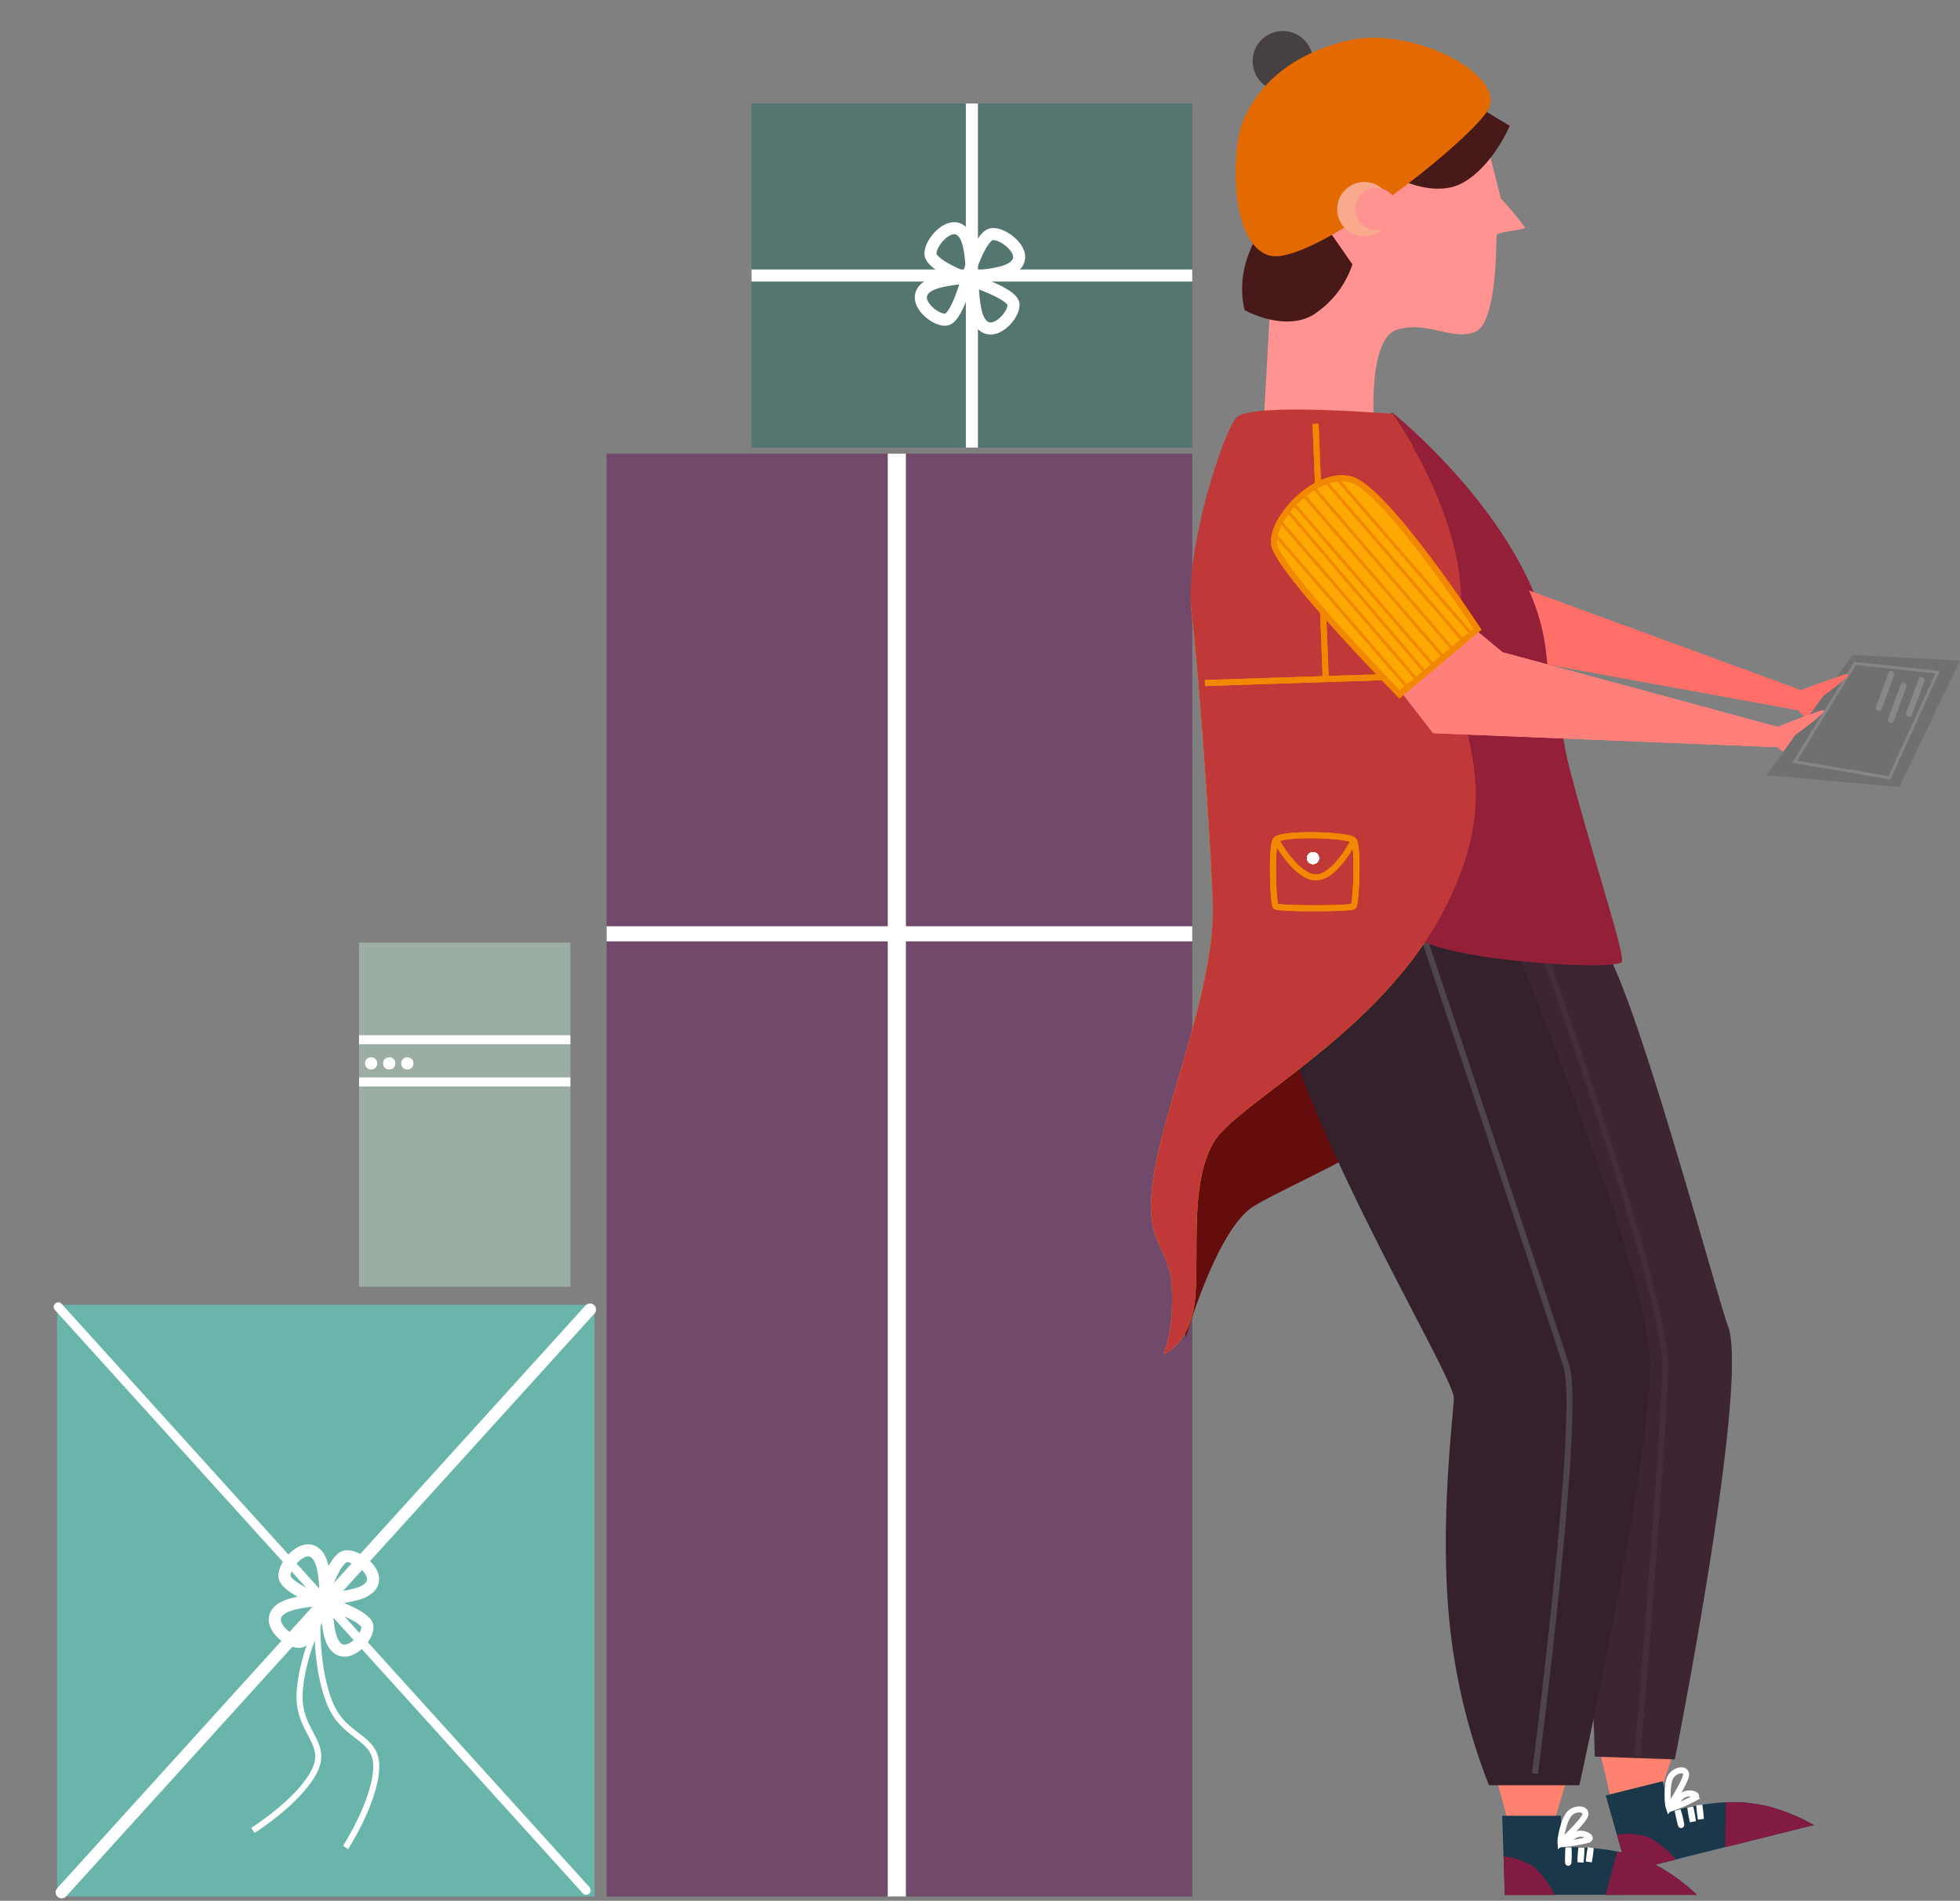 <svg xmlns="http://www.w3.org/2000/svg" width="324.619" height="314.849" viewBox="0 0 324.619 314.849">
  <rect x="0" y="0" width="324.619" height="314.849" fill="#808080" stroke="none"/>
  <g id="_404_eror" data-name="404 eror" transform="translate(-176.536 -765.862)">
    <path id="Path_41" data-name="Path 41" d="M535.418,1345.362l-3.558,11.78h-5.578l-3.221-11.78Z" transform="translate(-34.375 -307.176) rotate(2)" fill="#ff8170"/>
    <g id="kafsh" transform="matrix(0.97, -0.242, 0.242, 0.97, -393.462, -121.901)">
      <path id="Path_30" data-name="Path 30" d="M557.585,1366.725H525.762l-.433-13.1h9.742v5.2s7.036-.352,12.664,1.625A29.136,29.136,0,0,1,557.585,1366.725Z" transform="translate(-1 -1)" fill="#1b384a"/>
      <path id="Path_31" data-name="Path 31" d="M543.391,1358.547l-1.936,7.2,15.155-.017a33.057,33.057,0,0,0-6.319-4.713A27.4,27.4,0,0,0,543.391,1358.547Z" fill="#811b43"/>
      <path id="Path_32" data-name="Path 32" d="M534.032,1366.752h-8.266l-.2-6.391a11.237,11.237,0,0,1,5.121,1.816A15.09,15.09,0,0,1,534.032,1366.752Z" transform="translate(-1 -1)" fill="#811b43"/>
      <path id="Path_33" data-name="Path 33" d="M538.525,1360.216a22.9,22.9,0,0,1,.63-2.244A22.907,22.907,0,0,1,538.525,1360.216Z" transform="translate(-183.911 88.216) rotate(-8)" fill="none" stroke="#fff" stroke-width="1"/>
      <path id="Path_34" data-name="Path 34" d="M538.525,1360.216a19.218,19.218,0,0,1,.573-2.343A19.224,19.224,0,0,1,538.525,1360.216Z" transform="matrix(0.985, -0.174, 0.174, 0.985, -229.825, 114.213)" fill="none" stroke="#fff" stroke-width="1"/>
      <path id="Path_35" data-name="Path 35" d="M538.525,1360.216c-.244.589.423-2.4.423-2.4A13.861,13.861,0,0,1,538.525,1360.216Z" transform="matrix(0.985, -0.174, 0.174, 0.985, -231.825, 114.213)" fill="none" stroke="#fff" stroke-width="1"/>
      <path id="Path_36" data-name="Path 36" d="M533.08,1355.994c.161-.54,1.92-3.387,3.268-3.964s3.027.371,2.239,1.265S533.08,1355.994,533.08,1355.994Z" transform="translate(-468.253 299.57) rotate(-22)" fill="none" stroke="#fff" stroke-width="1"/>
      <path id="Path_37" data-name="Path 37" d="M0,2.254C.118,1.972,1.09.394,2.084.092s2.232.194,1.65.661A24.522,24.522,0,0,1,0,2.254Z" transform="matrix(0.978, 0.208, -0.208, 0.978, 535.13, 1355.081)" fill="none" stroke="#fff" stroke-width="1"/>
    </g>
    <path id="Path_40" data-name="Path 40" d="M535.418,1347.572H522.141a244.218,244.218,0,0,0-3.356-29.034c1.167-9.383-4.447-35.441-4.281-38.92s-26.639-63.9-26.639-63.9l23.45-3.147s1.782-11.629,9.511,4.234c6.571,13.486,19.063,54.365,20.893,58.751C545.628,1284.93,535.418,1347.572,535.418,1347.572Z" transform="translate(-34.133 -308.146) rotate(2)" fill="#3d2532"/>
    <path id="Path_43" data-name="Path 43" d="M475.978,1060.7s-1.992-52.065-3.286-64.364-29.079-67.253-29.079-67.253" transform="translate(104.585 -54.17) rotate(7)" fill="none" stroke="#707070" stroke-width="1" opacity="0.13"/>
    <g id="jabe_ha" data-name="jabe ha">
      <rect id="Rectangle_2" data-name="Rectangle 2" width="97" height="239" transform="translate(277 841)" fill="#71496b"/>
      <path id="Path_1" data-name="Path 1" d="M277,920.539h97" fill="none" stroke="#fff" stroke-width="2.5"/>
      <path id="Path_2" data-name="Path 2" d="M325.071,841v239" fill="none" stroke="#fff" stroke-width="3"/>
      <rect id="Rectangle_3" data-name="Rectangle 3" width="73" height="57" transform="translate(301 783)" fill="#557571"/>
      <path id="Path_6" data-name="Path 6" d="M337.5,783.613v57" transform="translate(0 -0.613)" fill="none" stroke="#fff" stroke-width="2"/>
      <path id="Path_7" data-name="Path 7" d="M301,811.5h73" fill="none" stroke="#fff" stroke-width="2"/>
      <path id="Path_8" data-name="Path 8" d="M295.562,885.063s-3.078-6.017-1.966-7.6,6.828-2.2,6.414,1.267-7.591,9.09-8.069,12.592,5.25,2.98,6.155,1.416S295.562,885.063,295.562,885.063Z" transform="matrix(0.719, 0.695, -0.695, 0.719, 739.498, -30.286)" fill="none" stroke="#fff" stroke-width="2"/>
      <path id="Path_9" data-name="Path 9" d="M295.562,885.063s-3.078-6.017-1.966-7.6,6.828-2.2,6.414,1.267-7.591,9.09-8.069,12.592,5.25,2.98,6.155,1.416S295.562,885.063,295.562,885.063Z" transform="translate(-482.495 366.533) rotate(-43)" fill="none" stroke="#fff" stroke-width="2"/>
      <rect id="Rectangle_4" data-name="Rectangle 4" width="89" height="98" transform="translate(186 982)" fill="#69b5ac"/>
      <path id="Path_10" data-name="Path 10" d="M274.25,984.5l-87.5,96.531" transform="translate(0 -1.729)" fill="none" stroke="#fff" stroke-linecap="round" stroke-width="2"/>
      <path id="Path_11" data-name="Path 11" d="M273.931,984.237l-86.878,97.05" transform="matrix(-0.105, 0.995, -0.995, -0.105, 1281.698, 909.748)" fill="none" stroke="#fff" stroke-linecap="round" stroke-width="1.5"/>
      <g id="Group_1" data-name="Group 1" transform="translate(0 6)">
        <path id="Path_13" data-name="Path 13" d="M295.562,885.063s-3.078-6.017-1.966-7.6,6.828-2.2,6.414,1.267-7.591,9.09-8.069,12.592,5.25,2.98,6.155,1.416S295.562,885.063,295.562,885.063Z" transform="matrix(0.719, 0.695, -0.695, 0.719, 632.498, 182.714)" fill="none" stroke="#fff" stroke-width="2"/>
        <path id="Path_12" data-name="Path 12" d="M295.562,885.063s-3.078-6.017-1.966-7.6,6.828-2.2,6.414,1.267-7.591,9.09-8.069,12.592,5.25,2.98,6.155,1.416S295.562,885.063,295.562,885.063Z" transform="translate(-589.495 579.533) rotate(-43)" fill="none" stroke="#fff" stroke-width="2"/>
      </g>
      <path id="Path_14" data-name="Path 14" d="M230.5,1032.216s-3.837,7-4.326,13.786,4.954,8.4,2.369,13.355-10.124,9.693-10.124,9.693" fill="none" stroke="#fff" stroke-width="1"/>
      <path id="Path_15" data-name="Path 15" d="M230.5,1032.216s-3.837,7-4.326,13.786,4.954,8.4,2.369,13.355-10.124,9.693-10.124,9.693" transform="translate(-415.987 195.297) rotate(-25)" fill="none" stroke="#fff" stroke-width="1"/>
      <rect id="Rectangle_5" data-name="Rectangle 5" width="35" height="57" transform="translate(236 922)" fill="#9cada4"/>
      <path id="Path_16" data-name="Path 16" d="M236,938.085h35" fill="none" stroke="#fff" stroke-width="1.5"/>
      <path id="Path_17" data-name="Path 17" d="M236,945.074h35" fill="none" stroke="#fff" stroke-width="1.5"/>
      <g id="Ellipse_1" data-name="Ellipse 1" transform="translate(237 941)" fill="#fff" stroke="#fff" stroke-width="1">
        <circle cx="1" cy="1" r="1" stroke="none"/>
        <circle cx="1" cy="1" r="0.5" fill="none"/>
      </g>
      <g id="Ellipse_2" data-name="Ellipse 2" transform="translate(240 941)" fill="#fff" stroke="#fff" stroke-width="1">
        <circle cx="1" cy="1" r="1" stroke="none"/>
        <circle cx="1" cy="1" r="0.5" fill="none"/>
      </g>
      <g id="Ellipse_3" data-name="Ellipse 3" transform="translate(243 941)" fill="#fff" stroke="#fff" stroke-width="1">
        <circle cx="1" cy="1" r="1" stroke="none"/>
        <circle cx="1" cy="1" r="0.5" fill="none"/>
      </g>
    </g>
    <path id="Path_74" data-name="Path 74" d="M618.433,1201.654s-3.657-14.743,1.059-17.075,9.111.369,12.762-1.622,1.071-15.843,1.134-16.458,4.554-1.573,4.417-1.993a57.168,57.168,0,0,0-4.68-4.108l-6.149-14.227-29.332,15.177v17.46l2.41,23.666" transform="translate(-18.685 -446.415) rotate(9)" fill="#ff9392"/>
    <path id="Path_45" data-name="Path 45" d="M380.04,1249.493s18.7-2.368,24.521,1.947,15.211,13.863,25.676,19.419,16.182,2.805,16.182,2.805l10.788-22.224-39.269-14.888-23.734,4.1Z" transform="translate(-925.714 848.991) rotate(-67)" fill="#650d0d"/>
    <g id="Group_2" data-name="Group 2" transform="translate(-21)">
      <path id="Path_38" data-name="Path 38" d="M535.418,1345.362l-3.558,11.78h-5.578l-3.221-11.78Z" transform="translate(-78 -286)" fill="#ff8170"/>
      <g id="kafsh-2" data-name="kafsh" transform="translate(-78 -286)">
        <path id="Path_30-2" data-name="Path 30" d="M557.585,1366.725H525.762l-.433-13.1h9.742v5.2s7.036-.352,12.664,1.625A29.136,29.136,0,0,1,557.585,1366.725Z" transform="translate(-1 -1)" fill="#1b384a"/>
        <path id="Path_31-2" data-name="Path 31" d="M543.391,1358.547l-1.936,7.2,15.155-.017a33.057,33.057,0,0,0-6.319-4.713A27.4,27.4,0,0,0,543.391,1358.547Z" fill="#811b43"/>
        <path id="Path_32-2" data-name="Path 32" d="M534.032,1366.752h-8.266l-.2-6.391a11.237,11.237,0,0,1,5.121,1.816A15.09,15.09,0,0,1,534.032,1366.752Z" transform="translate(-1 -1)" fill="#811b43"/>
        <path id="Path_33-2" data-name="Path 33" d="M538.525,1360.216a22.9,22.9,0,0,1,.63-2.244A22.907,22.907,0,0,1,538.525,1360.216Z" transform="translate(-183.911 88.216) rotate(-8)" fill="none" stroke="#fff" stroke-width="1"/>
        <path id="Path_34-2" data-name="Path 34" d="M538.525,1360.216a19.218,19.218,0,0,1,.573-2.343A19.224,19.224,0,0,1,538.525,1360.216Z" transform="matrix(0.985, -0.174, 0.174, 0.985, -229.825, 114.213)" fill="none" stroke="#fff" stroke-width="1"/>
        <path id="Path_35-2" data-name="Path 35" d="M538.525,1360.216c-.244.589.423-2.4.423-2.4A13.861,13.861,0,0,1,538.525,1360.216Z" transform="matrix(0.985, -0.174, 0.174, 0.985, -231.825, 114.213)" fill="none" stroke="#fff" stroke-width="1"/>
        <path id="Path_36-2" data-name="Path 36" d="M533.08,1355.994c.161-.54,1.92-3.387,3.268-3.964s3.027.371,2.239,1.265S533.08,1355.994,533.08,1355.994Z" transform="translate(-468.253 299.57) rotate(-22)" fill="none" stroke="#fff" stroke-width="1"/>
        <path id="Path_37-2" data-name="Path 37" d="M0,2.254C.118,1.972,1.09.394,2.084.092s2.232.194,1.65.661A24.522,24.522,0,0,1,0,2.254Z" transform="matrix(0.978, 0.208, -0.208, 0.978, 535.13, 1355.081)" fill="none" stroke="#fff" stroke-width="1"/>
      </g>
      <path id="Path_39" data-name="Path 39" d="M537.106,1347.572H522.141a101.563,101.563,0,0,1-6.638-28.063c-1.452-16.02.664-32.537.83-36.016s-24.273-43.234-29.542-67.382,8.465-29.211,8.465-29.211l31.619,22.739s21.275,51.83,21.922,67.149S537.106,1347.572,537.106,1347.572Z" transform="translate(-78 -286)" fill="#34212b"/>
    </g>
    <path id="Path_42" data-name="Path 42" d="M451.761,1061.644s7.711-59.5,5.229-67.4-28.05-84.365-28.05-84.365" transform="translate(-21 -2)" fill="none" stroke="#707070" stroke-width="1" opacity="0.45"/>
    <g id="kot" transform="translate(-925.714 848.991) rotate(-67)">
      <path id="Path_46" data-name="Path 46" d="M1.914-1.906l3.223-1.9s24.145,19.244,26.34,40.747c1.721,16.856,9.835,48.531,8.783,49.8s-18.9.728-27.968-2.187C-1.411,80.149,0,73,0,73Z" transform="translate(528.896 1217.873) rotate(67)" fill="#941f39"/>
      <path id="Path_44" data-name="Path 44" d="M527.44,1221.1l-8.864-24.2s-23.519-1.453-32.443,2.652-31.877,13.484-44.714,18.246-34.249,2.778-46.15,4.71-9.809,5.908-16.721,8.577-10.929,2.1-10.929,2.1,2.912,3.9,10.561,2.107,17.334-6.567,25.092-5.1,26.214,21.393,50.2,24.7,27.446-9.9,43.745-12.352S527.44,1221.1,527.44,1221.1Z" transform="translate(-97.657 50.703) rotate(-5)" fill="#fda803"/>
    </g>
    <path id="Path_61" data-name="Path 61" d="M471.914,1240.133l10.98,14.172,57.064,2.324s2.74,2.588,5.756,2.588a5.449,5.449,0,0,0,5.107-2.99,2.479,2.479,0,0,0-1.892-2.964c-1.444-.28-4.917.35-4.763,0s3.881-3.418,2.829-3.418-7.037,3.418-7.037,3.418L490.774,1242.7l-6.29-6.653-10.271-.769" transform="translate(114.561 -436.037) rotate(8)" fill="#ff6f68"/>
    <g id="kot-2" data-name="kot" transform="translate(-925.714 848.991) rotate(-67)">
      <path id="Path_46-2" data-name="Path 46" d="M1.914-1.906H3.477S28.419,14.572,30.615,36.075c1.721,16.856,13.566,49.869,12.514,51.137s-21.765.254-30.836-2.661C-1.411,80.149,0,73,0,73Z" transform="translate(528.896 1217.873) rotate(67)" fill="#941f39"/>
      <path id="Path_44-2" data-name="Path 44" d="M527.44,1221.1s-5.4-22.92-8.548-24.341-23.834-1.314-32.759,2.791-31.877,13.484-44.714,18.246-34.249,2.778-46.15,4.71-9.809,5.908-16.721,8.577-10.929,2.1-10.929,2.1,2.912,3.9,10.561,2.107,17.334-6.567,25.092-5.1,26.214,21.393,50.2,24.7,27.446-9.9,43.745-12.352S527.44,1221.1,527.44,1221.1Z" transform="translate(-97.657 50.703) rotate(-5)" fill="#c13838"/>
    </g>
    <g id="Group_3" data-name="Group 3" transform="translate(1 1)">
      <path id="Path_47" data-name="Path 47" d="M399.707,904.039c-.86-.942-12.157-1.267-12.9,0s-.415,10.5,0,10.939,12.461.451,12.9,0S400.567,904.981,399.707,904.039Z" fill="none" stroke="#f18800" stroke-width="1"/>
      <path id="Path_48" data-name="Path 48" d="M386.91,904.109s3.353,6.086,6.568,6.086,6.293-6.086,6.293-6.086" fill="none" stroke="#f18800" stroke-width="1"/>
      <g id="Ellipse_4" data-name="Ellipse 4" transform="translate(392 906)" fill="#fff" stroke="#fff" stroke-width="1">
        <circle cx="1" cy="1" r="1" stroke="none"/>
        <circle cx="1" cy="1" r="0.5" fill="none"/>
      </g>
      <path id="Path_49" data-name="Path 49" d="M375.1,878l42.515-1.4" fill="none" stroke="#f18800" stroke-width="1"/>
      <path id="Path_60" data-name="Path 60" d="M471.914,1240.133l10.98,14.172,57.064,2.324s2.74,2.588,5.756,2.588a5.449,5.449,0,0,0,5.107-2.99,2.479,2.479,0,0,0-1.892-2.964c-1.444-.28-4.917.35-4.763,0s4.245-2.6,3.194-2.6-7.4,2.6-7.4,2.6L494.384,1240.9l-6.767-5.618H474.212" transform="translate(-70 -368)" fill="#ff807a"/>
      <path id="Path_50" data-name="Path 50" d="M393.427,835.076l1.67,41.837" fill="none" stroke="#f18800" stroke-width="1"/>
      <g id="Path_51" data-name="Path 51" transform="translate(385.99 855.371) rotate(-40)" fill="#fda803">
        <path d="M 17.42 32.5 L 0.619 32.5 C 0.49 30.788 0.039 24.558 -0.202 18.029 C -0.695 4.695 0.084 1.162 0.593 0.242 C 1.114 -0.699 2.292 -1.556 3.911 -2.171 C 5.523 -2.783 7.467 -3.12 9.386 -3.12 C 11.148 -3.12 12.801 -2.836 14.164 -2.3 C 15.66 -1.712 16.761 -0.851 17.438 0.26 C 18.35 1.759 19.296 6.144 18.615 18.52 C 18.264 24.902 17.608 30.864 17.42 32.5 Z" stroke="none"/>
        <path d="M 9.386 -2.62 C 5.601 -2.62 2.009 -1.285 1.031 0.484 C 0.641 1.188 -0.209 4.304 0.297 18.008 C 0.52 24.038 0.922 29.813 1.083 32 L 16.973 32 C 17.208 29.909 17.792 24.377 18.116 18.487 C 18.825 5.598 17.728 1.698 17.011 0.52 C 16.392 -0.495 15.373 -1.288 13.981 -1.835 C 12.676 -2.348 11.086 -2.62 9.386 -2.62 M 9.386 -3.62 C 12.862 -3.62 16.313 -2.548 17.865 0 C 21.196 5.472 17.865 33 17.865 33 L 0.155 33 C 0.155 33 -2.131 4.135 0.155 0 C 1.377 -2.209 5.398 -3.62 9.386 -3.62 Z" stroke="none" fill="#f18800"/>
      </g>
      <path id="Path_52" data-name="Path 52" d="M395.1,844.6l22.785,26.418" fill="none" stroke="#f18800" stroke-width="0.5"/>
      <path id="Path_55" data-name="Path 55" d="M395.567,845.219l22.314,25.8" transform="translate(-9 8)" fill="none" stroke="#f18800" stroke-width="0.5"/>
      <path id="Path_56" data-name="Path 56" d="M395.567,845.219l22.473,26.044" transform="translate(-8 6)" fill="none" stroke="#f18800" stroke-width="0.5"/>
      <path id="Path_57" data-name="Path 57" d="M395.567,845.219l22.926,26.94" transform="translate(-7 4)" fill="none" stroke="#f18800" stroke-width="0.5"/>
      <path id="Path_58" data-name="Path 58" d="M396.023,846.2l22.47,25.962" transform="translate(1 -2)" fill="none" stroke="#f18800" stroke-width="0.5"/>
      <path id="Path_53" data-name="Path 53" d="M395.1,844.6l22.939,26.7" transform="translate(-2 1)" fill="none" stroke="#f18800" stroke-width="0.5"/>
      <path id="Path_54" data-name="Path 54" d="M394.542,844.008l23.339,27.013" transform="translate(-3 3)" fill="none" stroke="#f18800" stroke-width="0.5"/>
      <path id="Path_59" data-name="Path 59" d="M394.542,844.008l23.339,27.013" transform="translate(-5 4)" fill="none" stroke="#f18800" stroke-width="0.5"/>
    </g>
    <g id="Group_4" data-name="Group 4" transform="translate(1 1)">
      <path id="Path_47-2" data-name="Path 47" d="M399.707,904.039c-.86-.942-12.157-1.267-12.9,0s-.415,10.5,0,10.939,12.461.451,12.9,0S400.567,904.981,399.707,904.039Z" fill="none" stroke="#f18800" stroke-width="1"/>
      <path id="Path_48-2" data-name="Path 48" d="M386.91,904.109s3.353,6.086,6.568,6.086,6.293-6.086,6.293-6.086" fill="none" stroke="#f18800" stroke-width="1"/>
      <g id="Ellipse_4-2" data-name="Ellipse 4" transform="translate(392 906)" fill="#fff" stroke="#fff" stroke-width="1">
        <circle cx="1" cy="1" r="1" stroke="none"/>
        <circle cx="1" cy="1" r="0.5" fill="none"/>
      </g>
      <path id="Path_49-2" data-name="Path 49" d="M375.1,878l42.515-1.4" fill="none" stroke="#f18800" stroke-width="1"/>
      <path id="Path_60-2" data-name="Path 60" d="M471.914,1240.133l10.98,14.172,57.064,2.324s2.74,2.588,5.756,2.588a5.449,5.449,0,0,0,5.107-2.99,2.479,2.479,0,0,0-1.892-2.964c-1.444-.28-4.917.35-4.763,0s4.245-2.6,3.194-2.6-7.4,2.6-7.4,2.6L494.384,1240.9l-6.767-5.618H474.212" transform="translate(-70 -368)" fill="#ff807a"/>
      <path id="Path_50-2" data-name="Path 50" d="M393.427,835.076l1.67,41.837" fill="none" stroke="#f18800" stroke-width="1"/>
      <g id="Path_51-2" data-name="Path 51" transform="translate(385.99 855.371) rotate(-40)" fill="#fda803">
        <path d="M 17.42 32.5 L 0.619 32.5 C 0.49 30.788 0.039 24.558 -0.202 18.029 C -0.695 4.695 0.084 1.162 0.593 0.242 C 1.114 -0.699 2.292 -1.556 3.911 -2.171 C 5.523 -2.783 7.467 -3.12 9.386 -3.12 C 11.148 -3.12 12.801 -2.836 14.164 -2.3 C 15.66 -1.712 16.761 -0.851 17.438 0.26 C 18.35 1.759 19.296 6.144 18.615 18.52 C 18.264 24.902 17.608 30.864 17.42 32.5 Z" stroke="none"/>
        <path d="M 9.386 -2.62 C 5.601 -2.62 2.009 -1.285 1.031 0.484 C 0.641 1.188 -0.209 4.304 0.297 18.008 C 0.52 24.038 0.922 29.813 1.083 32 L 16.973 32 C 17.208 29.909 17.792 24.377 18.116 18.487 C 18.825 5.598 17.728 1.698 17.011 0.52 C 16.392 -0.495 15.373 -1.288 13.981 -1.835 C 12.676 -2.348 11.086 -2.62 9.386 -2.62 M 9.386 -3.62 C 12.862 -3.62 16.313 -2.548 17.865 0 C 21.196 5.472 17.865 33 17.865 33 L 0.155 33 C 0.155 33 -2.131 4.135 0.155 0 C 1.377 -2.209 5.398 -3.62 9.386 -3.62 Z" stroke="none" fill="#f18800"/>
      </g>
      <path id="Path_52-2" data-name="Path 52" d="M395.1,844.6l22.785,26.418" fill="none" stroke="#f18800" stroke-width="0.5"/>
      <path id="Path_55-2" data-name="Path 55" d="M395.567,845.219l22.314,25.8" transform="translate(-9 8)" fill="none" stroke="#f18800" stroke-width="0.5"/>
      <path id="Path_56-2" data-name="Path 56" d="M395.567,845.219l22.473,26.044" transform="translate(-8 6)" fill="none" stroke="#f18800" stroke-width="0.5"/>
      <path id="Path_57-2" data-name="Path 57" d="M395.567,845.219l22.926,26.94" transform="translate(-7 4)" fill="none" stroke="#f18800" stroke-width="0.5"/>
      <path id="Path_58-2" data-name="Path 58" d="M396.023,846.2l22.47,25.962" transform="translate(1 -2)" fill="none" stroke="#f18800" stroke-width="0.5"/>
      <path id="Path_53-2" data-name="Path 53" d="M395.1,844.6l22.939,26.7" transform="translate(-2 1)" fill="none" stroke="#f18800" stroke-width="0.5"/>
      <path id="Path_54-2" data-name="Path 54" d="M394.542,844.008l23.339,27.013" transform="translate(-3 3)" fill="none" stroke="#f18800" stroke-width="0.5"/>
      <path id="Path_59-2" data-name="Path 59" d="M394.542,844.008l23.339,27.013" transform="translate(-5 4)" fill="none" stroke="#f18800" stroke-width="0.5"/>
    </g>
    <path id="Path_62" data-name="Path 62" d="M471.019,892.844l20.8,1.833,9.556-19.937-16.768-.883Z" transform="translate(-1 1)" fill="#707070" stroke="#707070" stroke-width="1"/>
    <path id="Path_65" data-name="Path 65" d="M483.783,875.74l-10.017,16.3,15.714,2.652,7.955-17.481Z" fill="none" stroke="#888585" stroke-width="0.5"/>
    <path id="Path_63" data-name="Path 63" d="M474.2,885.175s4.457-2.134,4.457-1.586-4.457,3.777-4.457,3.777-2.417.982-2.644.982" fill="#ff807a"/>
    <path id="Path_64" data-name="Path 64" d="M474.2,885.175s4.457-2.134,4.457-1.586-4.457,3.777-4.457,3.777-2.417.982-2.644.982" transform="translate(4 -6)" fill="#ff6f68"/>
    <path id="Path_66" data-name="Path 66" d="M494.782,877.5l-2.062,5.607" transform="translate(0 1)" fill="none" stroke="#fff" stroke-linecap="round" stroke-width="1" opacity="0.17"/>
    <path id="Path_67" data-name="Path 67" d="M494.782,877.5l-2.062,5.607" transform="translate(-3 2)" fill="none" stroke="#fff" stroke-linecap="round" stroke-width="1" opacity="0.17"/>
    <path id="Path_68" data-name="Path 68" d="M494.782,877.5l-2.062,5.607" transform="translate(-5)" fill="none" stroke="#fff" stroke-linecap="round" stroke-width="1" opacity="0.17"/>
    <circle id="Ellipse_5" data-name="Ellipse 5" cx="5" cy="5" r="5" transform="translate(384 771)" fill="#474040"/>
    <path id="Path_75" data-name="Path 75" d="M4.426,7.875a15.864,15.864,0,0,1,7.705-5.657C17.525.25,26,0,26,0L21.86,16.4a15.918,15.918,0,0,1-10.553.585C5.914,15.208,4.426,7.875,4.426,7.875Z" transform="translate(373.811 815.391) rotate(-49)" fill="#481919"/>
    <path id="Path_76" data-name="Path 76" d="M4.426,7.875a15.864,15.864,0,0,1,7.705-5.657c5.393-1.969,8.624-.05,8.624-.05l2.511,14.4s-6.566,2.2-11.959.421S4.426,7.875,4.426,7.875Z" transform="translate(398.811 793.391) rotate(-49)" fill="#481919"/>
    <path id="Path_71" data-name="Path 71" d="M11.919-.094c9.6-5.976,27.507-2.742,25.811,3.8s-20,33.741-26.968,33.959S-.593,22.764-.269,18.013,2.323,5.882,11.919-.094Z" transform="matrix(0.951, 0.309, -0.309, 0.951, 388.159, 769.035)" fill="#e36a00"/>
    <circle id="Ellipse_6" data-name="Ellipse 6" cx="4.5" cy="4.5" r="4.5" transform="translate(398 796)" fill="#f9aa8c"/>
    <circle id="Ellipse_7" data-name="Ellipse 7" cx="3.5" cy="3.5" r="3.5" transform="translate(401 797)" fill="#ff9392"/>
  </g>
</svg>
